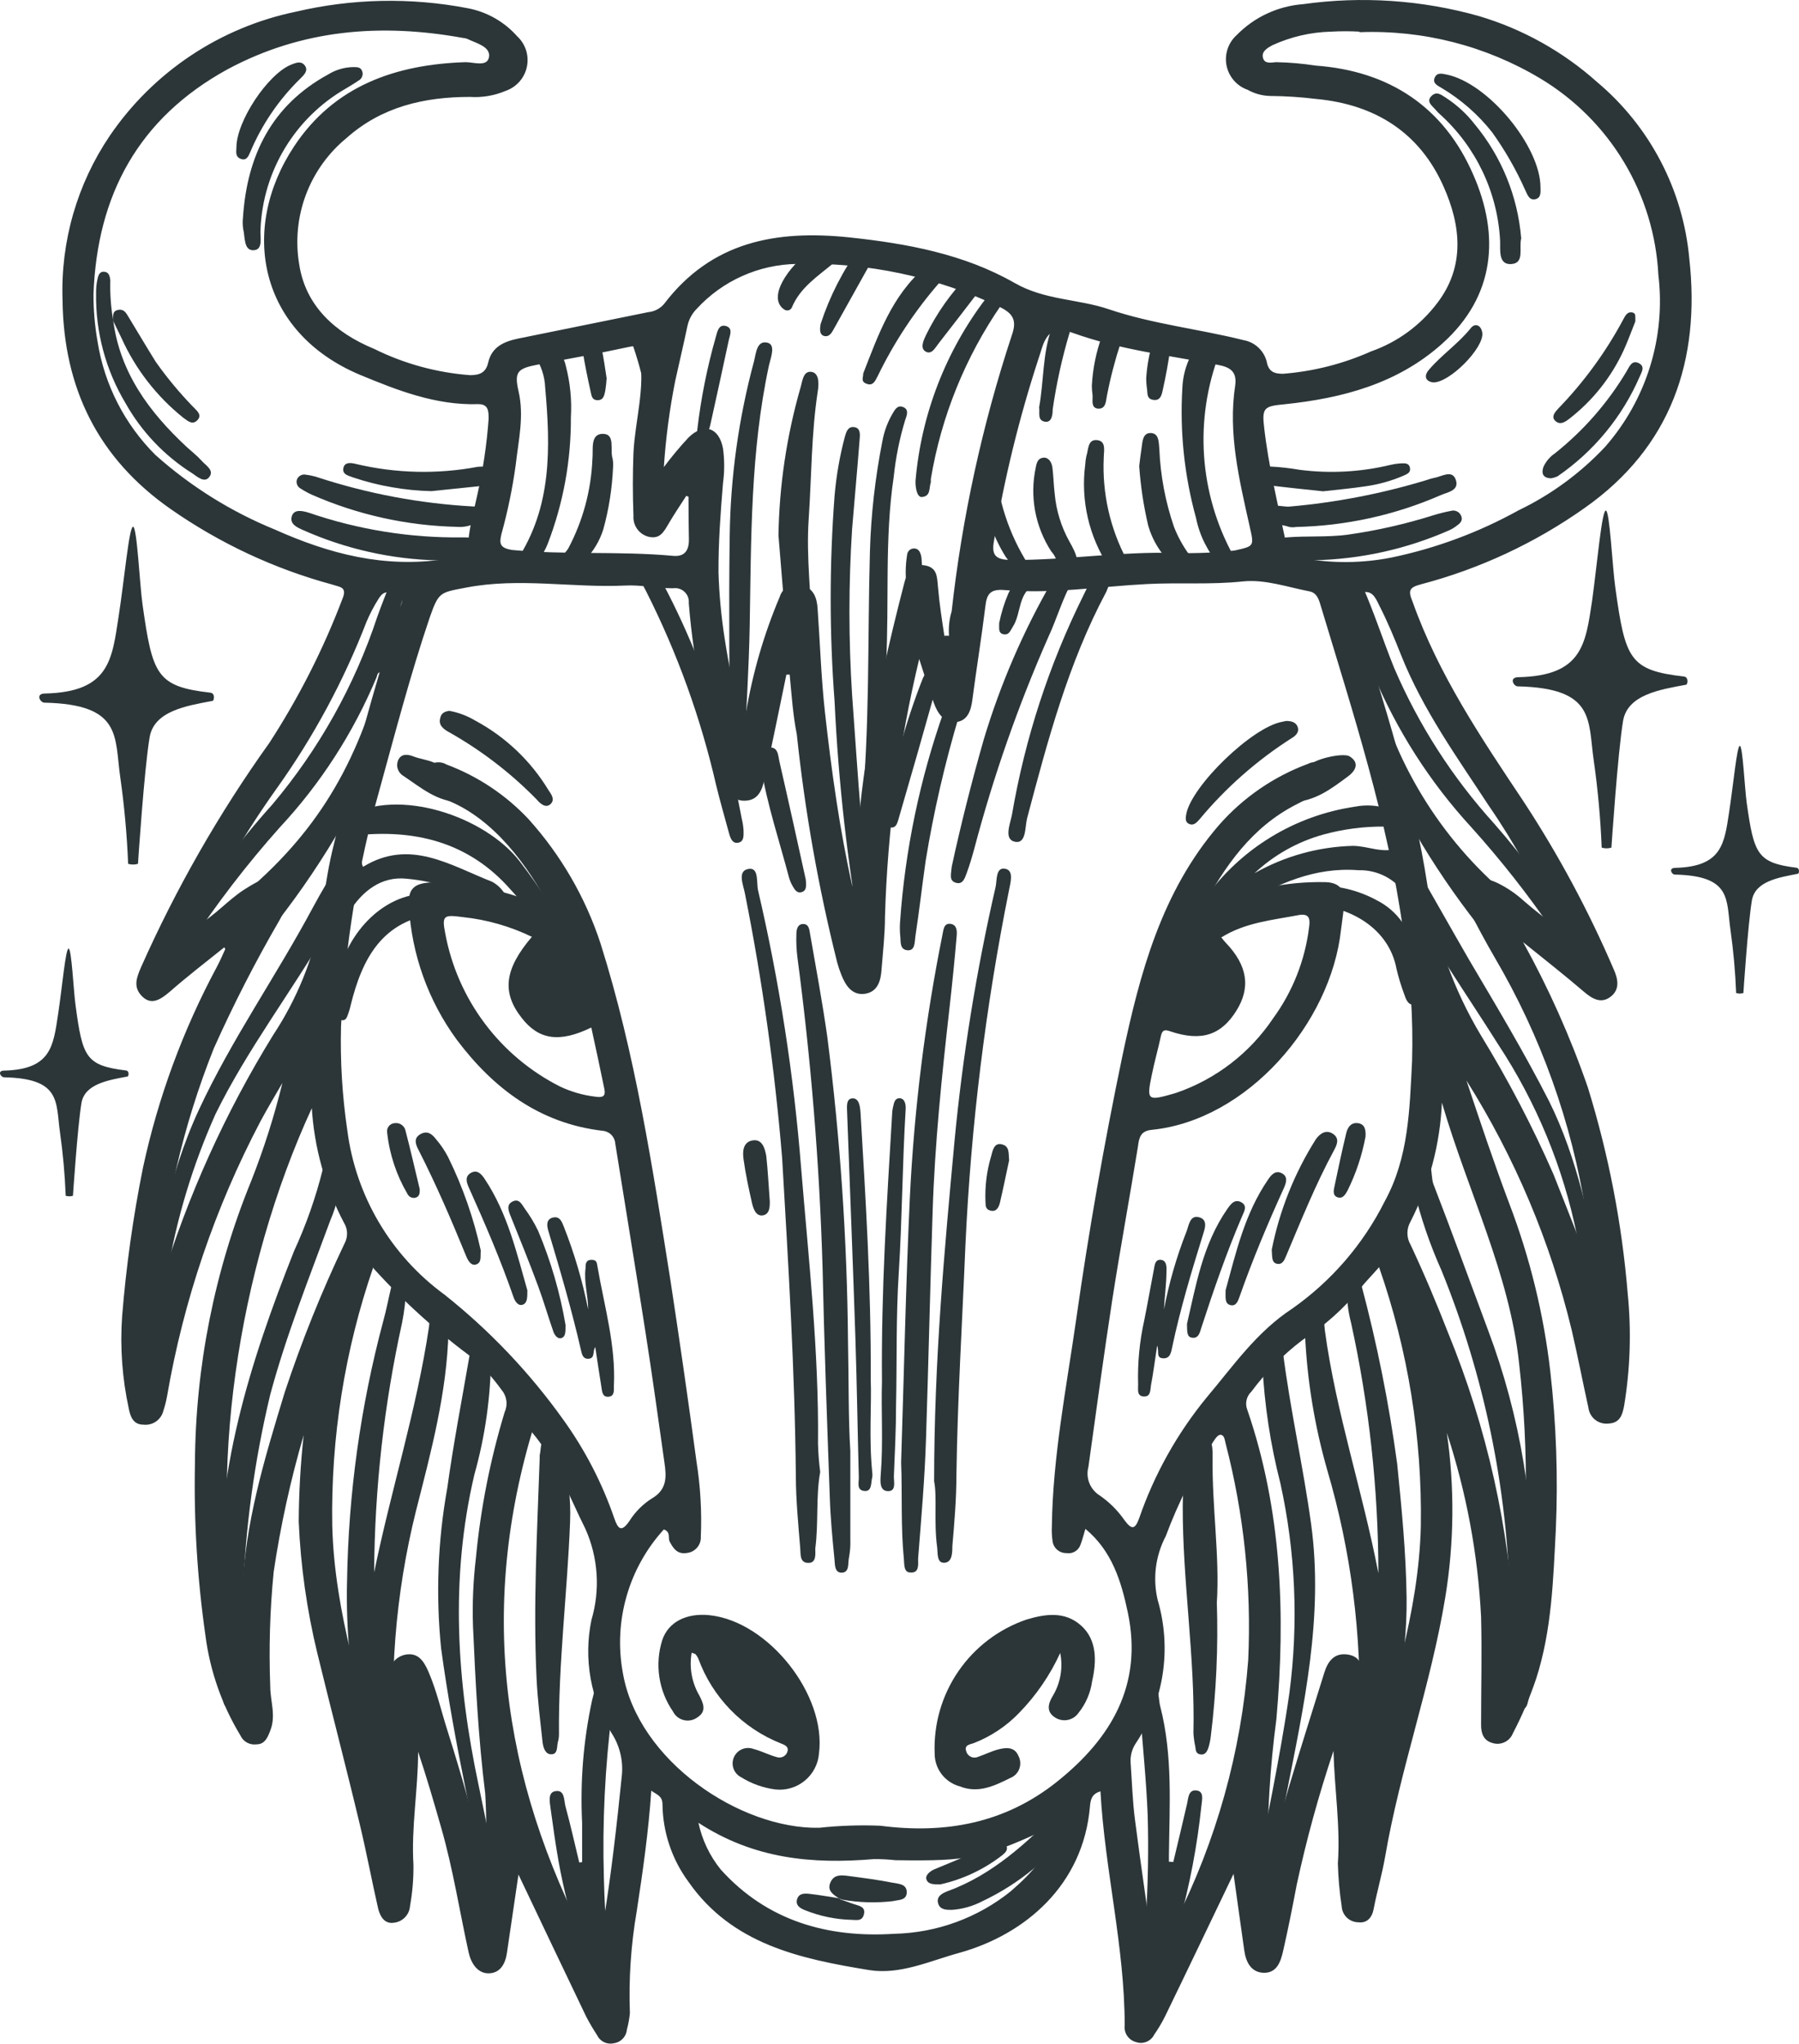 <svg width="81" height="92" viewBox="0 0 81 92" fill="none" xmlns="http://www.w3.org/2000/svg">
<path d="M68.578 42.414C69.736 44.506 70.712 46.694 71.493 48.954C72.426 51.971 73.028 55.081 73.287 58.228C73.456 59.911 73.403 61.609 73.127 63.278C73.047 63.721 72.924 64.06 72.424 64.085C72.318 64.098 72.21 64.089 72.107 64.06C72.003 64.031 71.907 63.982 71.823 63.916C71.738 63.849 71.668 63.767 71.616 63.673C71.564 63.58 71.53 63.477 71.518 63.37C71.259 62.206 71.037 61.036 70.766 59.879C69.807 55.9 68.206 52.105 66.026 48.64C66.642 50.487 67.259 52.335 67.955 54.182C68.887 56.622 69.508 59.169 69.805 61.763C70.071 64.116 70.154 66.486 70.051 68.851C69.934 71.099 69.872 73.377 69.17 75.557C68.886 76.405 68.536 77.229 68.122 78.021C68.053 78.2 67.919 78.346 67.745 78.429C67.572 78.511 67.373 78.524 67.191 78.464C66.796 78.353 66.685 78.033 66.685 77.651C66.685 76.025 66.728 74.4 66.685 72.78C66.543 69.965 66.024 67.182 65.144 64.504C65.498 66.956 65.475 69.448 65.076 71.893C64.429 75.853 63.042 79.64 62.364 83.594C62.228 84.376 62 85.146 61.852 85.922C61.779 86.34 61.538 86.587 61.156 86.537C60.964 86.535 60.781 86.459 60.642 86.327C60.504 86.194 60.421 86.014 60.41 85.823C60.312 85.183 60.255 84.537 60.237 83.889C60.355 82.202 60.083 80.521 60.04 78.821C59.379 80.793 58.827 82.799 58.388 84.832C58.197 85.835 58 86.833 57.772 87.831C57.667 88.293 57.5 88.816 56.915 88.81C56.329 88.804 56.095 88.329 56.021 87.787C55.861 86.636 55.694 85.49 55.54 84.357C54.523 86.476 53.5 88.625 52.458 90.768C52.314 91.057 52.149 91.335 51.965 91.599C51.892 91.746 51.767 91.86 51.614 91.92C51.462 91.981 51.292 91.983 51.139 91.926C50.981 91.883 50.843 91.784 50.752 91.649C50.66 91.513 50.62 91.349 50.639 91.187C50.639 87.64 49.746 84.197 49.548 80.644C49.16 80.749 49.098 81.02 49.074 81.334C48.772 84.856 46.164 87.085 43.199 87.911C41.867 88.274 40.53 88.915 39.124 88.687C36.042 88.182 32.96 87.535 30.994 84.708C30.251 83.698 29.844 82.482 29.828 81.229C29.828 80.853 29.588 80.798 29.323 80.613C29.2 82.461 28.941 84.253 28.67 86.032C28.407 87.551 28.304 89.093 28.361 90.633C28.337 90.88 28.291 91.125 28.226 91.365C28.213 91.519 28.148 91.664 28.042 91.776C27.935 91.888 27.793 91.961 27.64 91.981C27.493 92.017 27.338 92.001 27.201 91.936C27.064 91.871 26.953 91.761 26.888 91.624C26.71 91.353 26.545 91.074 26.395 90.787C25.372 88.656 24.361 86.525 23.344 84.388C23.171 85.546 22.998 86.728 22.826 87.904C22.758 88.397 22.53 88.822 22.012 88.834C21.494 88.847 21.204 88.366 21.1 87.892C20.693 86.045 20.397 84.13 19.867 82.288C19.54 81.143 19.207 79.997 18.825 78.858C18.825 80.564 18.511 82.257 18.616 83.957C18.622 84.576 18.571 85.195 18.461 85.805C18.448 85.994 18.369 86.173 18.237 86.311C18.105 86.448 17.929 86.535 17.74 86.556C17.321 86.624 17.124 86.291 17.031 85.94C16.748 84.708 16.507 83.409 16.205 82.153C15.589 79.566 14.911 76.986 14.282 74.4C13.814 72.467 13.536 70.493 13.45 68.506C13.457 67.204 13.531 65.903 13.672 64.608C13.082 66.628 12.63 68.685 12.322 70.766C12.153 72.479 12.102 74.201 12.168 75.921C12.168 76.58 12.439 77.232 12.168 77.91C12.044 78.242 11.909 78.526 11.551 78.526C11.403 78.547 11.252 78.519 11.12 78.447C10.989 78.375 10.885 78.262 10.824 78.125C9.994 76.756 9.458 75.229 9.252 73.642C8.884 71.079 8.725 68.49 8.777 65.901C8.798 61.538 9.656 57.219 11.305 53.179C11.875 51.736 12.346 50.257 12.716 48.751C12.383 49.324 12.044 49.89 11.73 50.475C9.685 54.359 8.264 58.54 7.52 62.865C7.479 63.087 7.424 63.305 7.353 63.518C7.304 63.714 7.184 63.884 7.017 63.998C6.85 64.111 6.647 64.16 6.447 64.134C6.003 64.134 5.868 63.771 5.8 63.42C5.503 62.055 5.401 60.656 5.498 59.263C5.679 57.009 5.994 54.767 6.441 52.55C7.12 49.408 8.237 46.375 9.757 43.541C9.899 43.276 10.016 43.005 10.139 42.734C10.139 42.734 10.139 42.691 10.096 42.648C9.264 43.313 8.42 43.966 7.631 44.656C7.23 44.995 6.817 45.272 6.398 44.853C5.979 44.434 6.151 44.009 6.348 43.547C7.927 39.995 9.862 36.611 12.124 33.448C13.455 31.4 14.563 29.216 15.428 26.933C15.638 26.415 15.287 26.428 14.966 26.317C12.361 25.613 9.898 24.462 7.686 22.918C4.419 20.639 2.859 17.474 2.816 13.502C2.726 10.876 3.47 8.289 4.943 6.112C6.905 3.233 9.912 1.23 13.326 0.526C15.857 -0.068 18.485 -0.122 21.038 0.366C21.906 0.525 22.696 0.97 23.282 1.629C23.469 1.801 23.607 2.018 23.685 2.26C23.762 2.501 23.775 2.759 23.723 3.007C23.671 3.255 23.555 3.486 23.387 3.676C23.219 3.866 23.004 4.009 22.764 4.092C22.257 4.307 21.705 4.4 21.155 4.363C19.115 4.363 17.192 4.8 15.607 6.21C14.779 6.888 14.146 7.773 13.771 8.774C13.396 9.776 13.294 10.859 13.474 11.913C13.764 13.791 15.114 14.992 16.846 15.706C18.195 16.374 19.66 16.775 21.161 16.889C21.599 16.889 21.877 16.778 21.981 16.322C22.142 15.602 22.715 15.368 23.35 15.238L29.2 14.05C29.473 14.023 29.725 13.89 29.902 13.68C32.035 10.878 34.939 10.342 38.243 10.687C40.85 10.964 43.403 11.439 45.671 12.732C47.039 13.52 48.537 13.452 49.918 13.92C51.909 14.592 53.974 14.807 55.99 15.312C56.238 15.356 56.467 15.47 56.652 15.64C56.837 15.81 56.968 16.03 57.032 16.273C57.112 16.729 57.365 16.827 57.766 16.827C59.132 16.72 60.471 16.381 61.723 15.823C62.91 15.408 63.948 14.652 64.707 13.649C65.983 11.987 65.773 10.139 64.996 8.397C63.917 5.964 61.914 4.702 59.263 4.455C58.57 4.37 57.872 4.325 57.174 4.32C56.823 4.309 56.481 4.214 56.175 4.043C55.935 3.959 55.722 3.814 55.556 3.623C55.389 3.431 55.275 3.2 55.225 2.952C55.176 2.703 55.192 2.446 55.272 2.205C55.352 1.964 55.493 1.749 55.682 1.579C56.474 0.769 57.535 0.275 58.666 0.188C61.315 -0.184 64.012 -0.002 66.587 0.723C68.555 1.307 70.37 2.319 71.9 3.686C74.284 5.686 75.779 8.545 76.061 11.642C76.567 16.193 75.26 20.122 71.339 22.874C69.118 24.444 66.634 25.603 64.004 26.298C63.449 26.44 63.387 26.575 63.603 27.093C64.768 30.369 66.685 33.214 68.596 36.077C70.169 38.475 71.528 41.005 72.659 43.64C72.856 44.083 72.942 44.545 72.517 44.871C72.091 45.198 71.697 44.97 71.321 44.65C70.439 43.892 69.539 43.19 68.578 42.414ZM35.555 30.369H35.407C35.081 31.945 34.76 33.528 34.415 35.104C34.31 35.579 34.131 36.041 33.521 36.047C32.911 36.053 32.818 35.572 32.683 35.154C31.79 32.566 31.229 29.876 31.012 27.148C31.021 27.055 31.008 26.961 30.975 26.873C30.941 26.786 30.889 26.707 30.82 26.643C30.752 26.578 30.67 26.531 30.58 26.503C30.491 26.475 30.396 26.469 30.303 26.483C29.582 26.483 28.848 26.323 28.146 26.36C25.766 26.471 23.381 25.99 20.989 26.452C19.805 26.68 19.756 26.637 19.343 27.813C18.48 30.363 17.802 32.961 17.087 35.554C16.111 39.027 15.53 42.599 15.355 46.202C15.314 47.769 15.409 49.337 15.638 50.888C15.827 52.351 16.311 53.761 17.063 55.032C17.814 56.302 18.816 57.407 20.009 58.278C22.052 59.9 23.857 61.801 25.372 63.925C26.346 65.282 27.116 66.773 27.659 68.352C27.825 68.833 27.979 69.005 28.349 68.457C28.604 68.055 28.945 67.714 29.348 67.459C30.05 67.053 30.007 66.462 29.915 65.834C29.637 63.869 29.366 61.905 29.058 59.94C28.62 57.12 28.152 54.299 27.702 51.479C27.692 51.331 27.629 51.192 27.525 51.087C27.421 50.982 27.282 50.918 27.135 50.906C24.293 50.574 22.203 48.991 20.551 46.786C19.281 45.043 18.539 42.972 18.412 40.819C18.351 40.013 18.64 39.754 19.448 39.723C20.242 39.729 21.035 39.809 21.815 39.963C22.841 40.179 23.841 40.503 24.798 40.93C23.744 38.898 22.209 36.884 20.218 36.059C19.942 35.946 19.679 35.801 19.435 35.628C19.127 35.394 18.862 35.092 19.115 34.673C19.211 34.508 19.369 34.389 19.554 34.34C19.739 34.292 19.936 34.318 20.101 34.415C21.508 34.94 22.773 35.783 23.8 36.878C25.255 38.495 26.358 40.397 27.036 42.463C28.608 47.439 29.385 52.581 30.198 57.711C30.609 60.408 30.998 63.112 31.363 65.821C31.538 66.929 31.602 68.051 31.555 69.171C31.565 69.35 31.508 69.526 31.393 69.663C31.278 69.8 31.116 69.889 30.938 69.91C30.513 69.984 30.322 69.732 30.143 69.381C30.075 69.215 30.204 68.968 29.89 68.851C29.107 69.71 28.532 70.739 28.212 71.856C27.891 72.973 27.832 74.149 28.041 75.293C28.713 79.277 33.336 82.35 36.881 82.282C37.796 82.184 38.717 82.153 39.636 82.19C42.583 82.572 45.258 82.073 47.594 80.207C50.029 78.261 51.465 75.853 50.781 72.595C50.485 71.191 50.072 69.824 48.87 68.826C48.784 69.104 48.735 69.319 48.654 69.528C48.612 69.66 48.523 69.773 48.404 69.844C48.285 69.915 48.144 69.941 48.007 69.916C47.856 69.918 47.709 69.863 47.596 69.763C47.482 69.663 47.409 69.525 47.391 69.375C47.359 69.152 47.348 68.928 47.36 68.703C47.403 65.563 48.013 62.484 48.457 59.386C49.02 55.428 49.711 51.489 50.529 47.569C51.318 43.831 52.291 40.148 54.88 37.149C55.968 35.907 57.35 34.956 58.9 34.384C58.984 34.34 59.077 34.314 59.172 34.308C59.267 34.303 59.362 34.318 59.451 34.352C59.54 34.387 59.62 34.44 59.687 34.508C59.753 34.576 59.804 34.658 59.837 34.747C59.907 34.911 59.91 35.097 59.844 35.263C59.778 35.429 59.649 35.562 59.485 35.634C59.115 35.843 58.733 36.022 58.357 36.219C56.366 37.241 55.158 38.959 54.079 40.973C54.357 40.856 54.517 40.801 54.696 40.727C56.244 40.029 57.928 39.682 59.627 39.711C60.243 39.711 60.564 40 60.527 40.622C60.496 41.047 60.428 41.46 60.379 41.854C59.923 46.06 56.163 50.432 51.854 50.863C51.355 50.913 51.287 51.208 51.237 51.608C50.867 53.893 50.448 56.159 50.091 58.444C49.703 60.969 49.357 63.506 49.006 66.037C48.941 66.278 48.956 66.533 49.048 66.765C49.14 66.997 49.305 67.193 49.517 67.324C49.951 67.624 50.327 68 50.627 68.432C50.954 68.876 51.102 68.857 51.287 68.359C51.97 66.376 53.001 64.53 54.332 62.908C55.528 61.492 56.57 59.965 58.191 58.906C59.953 57.665 61.38 56.009 62.346 54.084C63.431 52.107 63.468 49.927 63.578 47.772C63.636 45.805 63.502 43.838 63.178 41.897C62.487 36.897 60.928 32.118 59.479 27.314C59.393 27.025 59.313 26.699 58.974 26.625C57.975 26.434 56.964 26.07 55.959 26.175C54.511 26.329 53.068 26.218 51.644 26.292C49.505 26.403 47.379 26.748 45.227 26.563C44.574 26.508 44.426 26.748 44.364 27.314C44.191 28.718 43.963 30.116 43.779 31.514C43.717 32.001 43.557 32.456 43.039 32.506C42.521 32.555 42.213 32.118 42.046 31.644C41.824 31.028 41.621 30.412 41.387 29.667C40.476 33.471 39.96 37.359 39.846 41.269C39.846 42.057 39.753 42.858 39.691 43.646C39.661 44.114 39.537 44.643 38.958 44.736C38.379 44.828 38.077 44.379 37.885 43.892C37.81 43.708 37.746 43.518 37.694 43.326C36.848 39.95 36.241 36.52 35.876 33.06C35.703 32.198 35.642 31.28 35.555 30.369ZM61.211 1.425C60.788 1.401 60.364 1.401 59.941 1.425C59.021 1.446 58.114 1.656 57.279 2.041C57.069 2.158 56.791 2.312 56.865 2.602C56.939 2.891 57.235 2.817 57.445 2.799C58.044 2.81 58.641 2.861 59.233 2.953C62.568 3.193 65.021 4.831 66.34 7.879C67.53 10.595 67.326 13.329 64.941 15.466C62.931 17.27 60.447 17.929 57.827 18.2C56.915 18.287 56.81 18.354 56.921 19.266C57.118 20.996 57.537 22.683 57.889 24.383C57.91 24.577 57.997 24.757 58.137 24.893C58.276 25.029 58.459 25.112 58.653 25.128C59.979 25.37 61.338 25.36 62.66 25.097C64.661 24.68 66.587 23.964 68.374 22.973C69.838 22.269 71.159 21.3 72.27 20.116C73.191 19.066 73.881 17.834 74.294 16.5C74.707 15.166 74.835 13.761 74.668 12.375C74.576 10.58 74.044 8.836 73.118 7.295C72.193 5.754 70.902 4.464 69.361 3.538C66.905 2.065 64.073 1.34 61.211 1.45V1.425ZM4.209 13.225C4.206 13.949 4.268 14.672 4.394 15.386C4.701 17.319 5.614 19.104 7.002 20.485C8.586 21.898 10.399 23.032 12.365 23.835C14.831 24.937 17.296 25.584 20.046 25.171C20.317 25.17 20.578 25.066 20.775 24.879C20.972 24.693 21.09 24.438 21.106 24.168C21.186 23.552 21.346 22.936 21.482 22.32C21.743 21.181 21.916 20.024 22 18.859C22 18.52 22 18.182 21.519 18.194C19.62 18.25 17.907 17.578 16.199 16.87C11.656 14.955 10.768 10.33 13.24 6.592C15.04 3.87 17.802 2.897 20.97 2.799C21.334 2.799 21.944 3.027 22.018 2.565C22.092 2.103 21.457 1.949 21.069 1.764C21.001 1.733 20.928 1.714 20.853 1.709C17.155 1.038 13.604 1.321 10.257 3.113C6.231 5.317 4.37 8.784 4.209 13.249V13.225ZM42.527 28.62H42.73C42.701 28.248 42.741 27.875 42.848 27.518C43.318 23.29 44.227 19.123 45.56 15.084C45.794 14.419 45.615 14.111 45.005 13.816C42.16 12.461 39.033 11.798 35.882 11.882C35.032 11.894 34.193 12.079 33.417 12.427C32.641 12.774 31.945 13.276 31.37 13.902C31.157 14.117 31.012 14.388 30.95 14.684C30.778 15.509 30.581 16.328 30.402 17.147C30.147 18.428 29.976 19.724 29.89 21.027C30.236 20.564 30.606 20.12 31 19.697C31.69 19.019 32.374 19.235 32.553 20.189C32.624 20.706 32.624 21.23 32.553 21.747C32.442 23.084 32.344 24.426 32.35 25.769C32.381 26.763 32.474 27.754 32.627 28.737C32.826 30.047 33.102 31.345 33.453 32.623C33.527 32.321 33.558 32.235 33.577 32.148C33.877 30.331 34.392 28.555 35.111 26.859C35.17 26.665 35.302 26.502 35.48 26.404C35.657 26.306 35.865 26.282 36.061 26.335C36.622 26.458 36.782 26.896 36.813 27.401C36.924 28.965 36.973 30.529 37.146 32.087C37.441 34.723 37.805 37.352 38.379 39.908C38.576 38.06 38.693 36.145 38.995 34.255C39.426 31.551 40.031 28.885 40.715 26.249C40.832 25.793 41.023 25.362 41.615 25.448C42.207 25.535 42.188 25.972 42.231 26.403C42.299 27.21 42.416 27.936 42.527 28.669V28.62ZM57.075 83.883C57.389 82.744 57.691 81.611 58.018 80.496C58.536 78.76 59.091 77.029 59.627 75.299C59.794 74.769 60.089 74.387 60.7 74.486C61.31 74.584 61.359 75.102 61.402 75.564C61.416 75.769 61.416 75.974 61.402 76.179C61.359 77.503 61.68 78.809 61.575 80.133C62.598 76.358 63.88 72.626 63.973 68.697C64.034 64.734 63.397 60.79 62.093 57.046C61.742 57.446 61.476 57.711 61.248 58.001C60.509 58.907 59.631 59.69 58.647 60.322C57.772 60.985 56.996 61.769 56.342 62.65C56.234 62.751 56.16 62.882 56.127 63.025C56.094 63.169 56.104 63.319 56.157 63.457C57.716 67.989 57.883 72.694 57.47 77.386C57.181 79.556 57.05 81.744 57.075 83.933V83.883ZM16.809 57.04C15.519 60.782 14.894 64.721 14.96 68.679C15.059 72.608 16.316 76.346 17.346 80.114C17.265 78.581 17.605 77.079 17.531 75.551C17.508 75.433 17.51 75.312 17.535 75.194C17.559 75.077 17.607 74.965 17.675 74.866C17.744 74.767 17.831 74.683 17.932 74.617C18.033 74.552 18.146 74.507 18.264 74.486C18.831 74.387 19.084 74.781 19.294 75.262C19.67 76.136 19.873 77.06 20.163 77.959C20.779 79.911 21.346 81.888 21.846 84.013C21.911 82.919 21.911 81.823 21.846 80.73C21.537 78.267 21.408 75.73 21.297 73.223C21.262 72.195 21.305 71.166 21.427 70.144C21.637 67.916 22.071 65.715 22.721 63.574C22.796 63.409 22.823 63.227 22.798 63.048C22.772 62.869 22.697 62.701 22.579 62.564C22.228 62.078 21.832 61.627 21.396 61.215C19.728 60.002 18.191 58.619 16.809 57.089V57.04ZM52.994 24.894C53.861 24.917 54.728 24.88 55.589 24.783C56.483 24.58 56.471 24.605 56.261 23.675C55.799 21.6 55.287 19.518 55.614 17.357C55.7 16.741 55.404 16.531 54.844 16.427C52.649 16.002 50.424 15.749 48.303 14.986C47.489 14.69 47.132 14.937 46.892 15.731C46.848 15.873 46.805 16.014 46.756 16.156C45.885 18.823 45.217 21.553 44.759 24.322C44.635 24.974 44.796 25.202 45.523 25.208C47.989 25.227 50.436 24.814 52.994 24.894ZM23.954 64.473C21.451 72.916 22.758 80.786 26.925 88.329C27.005 87.714 27.067 87.159 27.159 86.599C27.523 84.364 27.776 82.122 28.004 79.874C28.057 79.225 27.894 78.575 27.541 78.027C26.593 76.508 26.266 74.681 26.629 72.928C27.031 71.572 26.935 70.118 26.358 68.826C25.631 67.385 25.094 65.834 23.954 64.479V64.473ZM52.008 88.409C52.335 87.726 52.624 87.141 52.896 86.562C54.765 82.876 55.888 78.858 56.2 74.738C56.352 71.452 56.01 68.162 55.183 64.978C55.146 64.83 55.133 64.639 54.992 64.596C54.85 64.553 54.726 64.756 54.634 64.891C53.765 66.229 53.045 67.658 52.489 69.153C52.024 70.036 51.895 71.058 52.125 72.029C52.442 73.109 52.519 74.245 52.35 75.358C52.18 76.471 51.769 77.533 51.145 78.47C50.975 78.72 50.891 79.018 50.904 79.32C50.966 80.188 50.991 81.063 51.102 81.919C51.379 84.056 51.694 86.186 52.008 88.416V88.409ZM7.1 58.148C7.187 57.92 7.23 57.828 7.261 57.736C8.454 53.827 10.145 50.087 12.291 46.608C13.367 44.983 14.107 43.159 14.467 41.244C14.602 40.265 14.732 39.273 14.96 38.307C15.835 34.655 16.809 31.028 17.962 27.45C18.036 27.234 18.283 26.951 17.845 26.766C17.407 26.582 17.229 26.643 17.025 26.988C16.827 27.305 16.654 27.636 16.507 27.98C15.484 30.632 14.132 33.146 12.482 35.462C11.069 37.44 9.831 39.537 8.783 41.731C9.683 41.232 10.269 40.499 11.04 40.019C11.551 39.705 12.124 39.304 12.679 39.779C13.234 40.253 12.87 40.893 12.593 41.41C11.503 43.284 10.514 45.215 9.628 47.193C8.231 50.694 7.379 54.389 7.1 58.148V58.148ZM71.894 57.871C71.734 56.767 71.57 55.664 71.401 54.564C70.765 50.523 69.375 46.638 67.302 43.11C66.901 42.42 66.525 41.718 66.161 41.01C66.035 40.835 65.971 40.623 65.98 40.407C65.989 40.192 66.07 39.985 66.211 39.822C66.581 39.428 67.031 39.563 67.444 39.76C67.87 39.971 68.264 40.24 68.615 40.561C69.071 40.961 69.558 41.324 70.033 41.706C69.214 39.799 68.208 37.977 67.031 36.268C65.6 34.082 64.066 31.958 63.085 29.494C62.783 28.731 62.469 27.973 62.093 27.241C61.926 26.902 61.766 26.489 61.199 26.717C60.632 26.945 60.989 27.333 61.076 27.628C62.309 31.68 63.64 35.702 64.275 39.889C64.629 42.274 65.45 44.565 66.692 46.633C67.915 48.629 69 50.708 69.94 52.852C70.594 54.509 71.266 56.165 71.863 57.865L71.894 57.871ZM31.031 22.382L30.901 22.32C30.636 22.733 30.359 23.139 30.118 23.552C29.878 23.964 29.711 24.272 29.218 24.168C29.008 24.118 28.823 23.996 28.695 23.822C28.567 23.648 28.506 23.434 28.522 23.219C28.485 22.277 28.485 21.323 28.522 20.38C28.596 18.909 29.064 17.468 28.793 15.971C28.725 15.602 28.694 15.534 28.306 15.62C26.95 15.916 25.575 16.156 24.213 16.414C23.313 16.587 23.146 16.729 23.344 17.597C23.609 18.73 23.344 19.82 23.22 20.928C23.075 21.985 22.859 23.03 22.573 24.057C22.481 24.463 22.493 24.672 23.066 24.759C25.477 24.987 27.893 24.802 30.303 25.023C30.821 25.073 31.018 24.783 31.018 24.303C31.006 23.663 31 23.047 31 22.375L31.031 22.382ZM68.226 73.421C68.799 69.435 68.856 65.394 68.399 61.394C67.968 57.329 66.112 53.702 64.922 49.638C64.839 51.502 64.358 53.326 63.511 54.989C63.418 55.148 63.369 55.329 63.369 55.513C63.369 55.697 63.418 55.877 63.511 56.036C64.127 57.348 64.682 58.672 65.206 60.014C66.954 64.28 67.965 68.811 68.196 73.414L68.226 73.421ZM14.066 49.829C10.645 57.218 9.35 66.523 10.787 73.451C10.756 72.835 10.892 72.306 10.91 71.764C11.002 68.617 11.915 65.649 12.821 62.675C13.579 60.383 14.481 58.141 15.521 55.962C15.595 55.821 15.631 55.662 15.626 55.502C15.621 55.343 15.574 55.187 15.49 55.051C14.637 53.432 14.141 51.649 14.035 49.822L14.066 49.829ZM31.444 82.042C31.608 82.82 31.954 83.548 32.455 84.166C34.55 86.488 37.281 87.246 40.265 87.055C42.177 87.012 44.022 86.339 45.511 85.139C46.429 84.339 47.267 83.495 47.489 82.171C44.296 83.668 43.717 83.791 40.32 83.742C39.999 83.707 39.676 83.691 39.352 83.692C36.585 83.926 33.946 83.698 31.413 82.036L31.444 82.042ZM55.004 42.217C55.061 42.295 55.123 42.369 55.189 42.439C56.175 43.467 56.323 44.465 55.657 45.518C54.992 46.571 54.122 46.916 52.674 46.423C52.421 46.331 52.322 46.386 52.267 46.651C52.144 47.23 51.977 47.803 51.86 48.388C51.62 49.539 51.663 49.57 52.828 49.237L52.97 49.194C54.747 48.581 56.275 47.405 57.322 45.844C58.205 44.634 58.763 43.218 58.943 41.731C58.986 41.417 58.986 41.115 58.505 41.189C57.291 41.423 56.07 41.521 54.973 42.211L55.004 42.217ZM23.972 42.186C22.991 41.706 21.933 41.402 20.847 41.287C19.99 41.176 19.885 41.195 20.046 42.014C20.317 43.483 20.925 44.87 21.821 46.066C22.717 47.263 23.877 48.236 25.211 48.911C25.707 49.147 26.238 49.301 26.783 49.367C27.135 49.422 27.283 49.367 27.209 49.01C27.024 48.098 26.82 47.162 26.623 46.257C25.187 46.953 24.256 46.811 23.491 45.826C22.585 44.674 22.709 43.633 23.942 42.18L23.972 42.186Z" fill="#2C3639"/>
<path d="M47.736 74.413C47.279 75.411 46.653 76.324 45.887 77.11C45.316 77.703 44.625 78.165 43.859 78.465C43.68 78.533 43.409 78.545 43.501 78.828C43.515 78.884 43.541 78.936 43.577 78.981C43.613 79.025 43.659 79.061 43.711 79.086C43.763 79.111 43.82 79.124 43.877 79.124C43.935 79.124 43.992 79.111 44.044 79.087C44.346 78.982 44.66 78.828 44.95 78.754C45.239 78.68 45.671 78.606 45.85 79.037C45.899 79.126 45.928 79.224 45.936 79.325C45.944 79.426 45.931 79.527 45.896 79.622C45.862 79.717 45.807 79.804 45.737 79.876C45.666 79.948 45.58 80.005 45.486 80.041C44.771 80.398 44.044 80.749 43.211 80.417C42.887 80.329 42.6 80.136 42.396 79.869C42.192 79.602 42.082 79.275 42.083 78.939C42.031 77.624 42.404 76.327 43.148 75.241C43.892 74.155 44.967 73.337 46.213 72.91C47.095 72.645 47.958 72.534 48.679 73.181C49.4 73.828 49.376 74.795 49.172 75.688C49.1 76.211 48.887 76.704 48.556 77.116C48.439 77.282 48.261 77.395 48.062 77.43C47.862 77.466 47.657 77.422 47.489 77.307C47.101 77.055 47.2 76.691 47.379 76.383C47.744 75.796 47.872 75.091 47.736 74.413V74.413Z" fill="#2C3639"/>
<path d="M31.142 74.399C31.026 75.062 31.148 75.745 31.487 76.327C31.666 76.678 31.832 77.035 31.401 77.312C31.313 77.376 31.213 77.421 31.107 77.442C31 77.463 30.891 77.46 30.785 77.435C30.68 77.409 30.582 77.36 30.497 77.292C30.413 77.224 30.345 77.138 30.297 77.041C29.979 76.579 29.77 76.05 29.687 75.495C29.604 74.941 29.648 74.374 29.816 73.839C30.094 73.001 30.926 72.607 31.943 72.712C34.6 72.989 37.22 76.308 36.874 78.944C36.855 79.18 36.788 79.409 36.678 79.618C36.568 79.827 36.417 80.013 36.234 80.163C36.052 80.313 35.841 80.426 35.614 80.493C35.388 80.561 35.15 80.583 34.914 80.557C34.367 80.488 33.841 80.301 33.373 80.009C33.213 79.93 33.09 79.792 33.028 79.625C32.967 79.457 32.972 79.272 33.044 79.108C33.115 78.945 33.246 78.814 33.411 78.745C33.576 78.675 33.761 78.672 33.928 78.734C34.285 78.827 34.618 79.005 34.982 79.104C35.03 79.119 35.081 79.124 35.131 79.119C35.181 79.114 35.23 79.099 35.274 79.075C35.319 79.051 35.358 79.018 35.389 78.979C35.42 78.939 35.443 78.894 35.457 78.845C35.518 78.63 35.34 78.556 35.167 78.488C34.31 78.149 33.534 77.633 32.891 76.972C32.248 76.312 31.753 75.523 31.438 74.658C31.406 74.588 31.364 74.524 31.314 74.467C31.265 74.436 31.216 74.436 31.142 74.399Z" fill="#2C3639"/>
<path d="M16.846 70.784C17.604 67.089 18.757 63.48 19.312 59.755C19.361 59.416 19.312 58.825 19.787 58.868C20.261 58.911 20.206 59.527 20.193 59.921C20.125 62.692 19.41 65.346 18.732 68.007C17.789 71.791 17.487 75.706 17.839 79.59C17.956 81.056 17.986 82.528 18.042 83.999C18.042 84.221 18.147 84.572 17.789 84.615C17.432 84.658 17.475 84.32 17.432 84.117C16.581 79.843 15.508 75.587 15.626 71.184C15.687 67.232 16.233 63.303 17.253 59.484C17.401 58.954 17.5 58.412 17.629 57.883C17.678 57.673 17.666 57.359 17.968 57.378C18.27 57.396 18.295 57.735 18.282 57.993C18.266 58.515 18.206 59.034 18.104 59.545C17.29 63.237 16.868 67.004 16.846 70.784V70.784Z" fill="#2C3639"/>
<path d="M62.062 70.822C62.057 67.028 61.644 63.246 60.829 59.54C60.689 59.008 60.629 58.458 60.65 57.908C60.65 57.699 60.651 57.409 60.971 57.397C61.291 57.385 61.248 57.637 61.291 57.828C61.999 60.478 62.538 63.171 62.907 65.889C63.11 67.903 63.307 69.91 63.332 71.93C63.369 74.8 62.678 77.571 62.259 80.379C62.086 81.588 61.848 82.787 61.544 83.969C61.477 84.216 61.483 84.628 61.144 84.585C60.805 84.542 60.891 84.154 60.897 83.914C60.989 81.746 61.076 79.603 61.199 77.411C61.319 73.612 60.832 69.818 59.757 66.172C59.187 64.18 58.852 62.127 58.758 60.057C58.758 59.608 58.561 58.93 59.159 58.869C59.652 58.819 59.602 59.484 59.652 59.891C60.151 63.586 61.347 67.108 62.062 70.822Z" fill="#2C3639"/>
<path d="M56.483 39.311C57.835 38.543 59.355 38.12 60.909 38.079C61.593 38.079 62.234 38.437 62.962 38.184C63.264 38.079 63.492 38.584 63.665 38.88C64.509 40.327 65.323 41.786 66.161 43.234C67.394 45.321 68.627 47.378 69.737 49.552C71.062 52.206 71.586 55.094 72.202 57.921C72.307 58.432 72.412 58.949 72.48 59.467C72.511 59.719 72.609 60.082 72.215 60.132C71.82 60.181 71.882 59.818 71.832 59.584C71.549 58.266 71.247 56.954 71.007 55.63C70.385 52.555 69.177 49.628 67.45 47.009C66.056 44.792 64.54 42.655 63.319 40.321C63.09 39.959 62.771 39.663 62.393 39.462C62.014 39.262 61.59 39.163 61.162 39.175C59.196 39.022 57.5 39.791 55.867 40.764C55.407 41.009 54.909 41.174 54.394 41.251C53.974 41.331 53.894 41.128 54.048 40.783C54.101 40.669 54.167 40.561 54.245 40.462C55.035 39.348 56.044 38.405 57.209 37.692C58.375 36.978 59.674 36.509 61.026 36.312C61.496 36.221 61.981 36.249 62.438 36.392C62.684 36.484 62.913 36.608 62.863 36.922C62.814 37.236 62.549 37.211 62.333 37.211C61.407 37.203 60.483 37.323 59.59 37.568C58.428 37.889 57.362 38.487 56.483 39.311V39.311Z" fill="#2C3639"/>
<path d="M15.447 37.086C14.564 38.624 13.573 40.098 12.482 41.496C12.311 41.742 12.125 41.979 11.927 42.204C11.736 42.395 11.551 42.82 11.23 42.586C10.91 42.352 11.268 42.05 11.397 41.804C11.594 41.434 11.822 41.083 12.118 40.572C11.678 40.712 11.262 40.92 10.885 41.188C10.669 41.299 10.423 41.502 10.232 41.188C10.041 40.874 10.312 40.788 10.485 40.646C13.986 37.838 15.946 34.796 17.173 30.269C16.994 30.238 16.988 30.399 16.957 30.485C15.915 32.984 14.435 35.278 12.587 37.259C11.107 38.919 9.752 40.685 8.53 42.542C8.302 42.887 8.031 43.608 7.637 43.349C7.242 43.091 7.741 42.512 7.951 42.118C9.182 40.006 10.628 38.027 12.266 36.212C14.364 33.722 15.967 30.854 16.988 27.763C17.179 27.227 17.395 26.691 17.604 26.162C17.685 25.977 17.814 25.774 18.048 25.835C18.282 25.897 18.338 26.168 18.282 26.39C18.079 27.16 17.857 27.929 17.635 28.693C17.561 28.958 17.463 29.173 17.715 29.438C17.968 29.703 17.851 30.146 17.789 30.516C17.428 32.277 16.85 33.988 16.07 35.608C15.903 35.972 15.749 36.335 15.589 36.705L15.447 37.086Z" fill="#2C3639"/>
<path d="M61.809 30.295C62.685 34.222 64.832 37.752 67.918 40.339C68.116 40.495 68.322 40.641 68.535 40.776C68.683 40.887 68.793 41.028 68.695 41.219C68.596 41.41 68.362 41.416 68.183 41.312C67.733 41.053 67.302 40.77 66.685 40.388C67.031 40.961 67.302 41.349 67.505 41.761C67.641 42.02 68.035 42.377 67.672 42.592C67.308 42.808 67.104 42.365 66.932 42.131C65.876 40.83 64.91 39.46 64.041 38.029C62.676 35.727 61.687 33.222 61.113 30.609C61.032 30.171 60.878 29.734 61.285 29.377C61.476 29.192 61.285 28.958 61.236 28.761C61.032 28.041 60.823 27.32 60.62 26.6C60.558 26.353 60.515 26.052 60.817 25.953C61.119 25.855 61.242 26.15 61.341 26.372C61.883 27.604 62.272 28.835 62.771 30.067C63.875 32.641 65.4 35.013 67.283 37.087C68.654 38.646 69.872 40.333 70.92 42.124C71.074 42.383 71.216 42.648 71.352 42.913C71.487 43.178 71.518 43.331 71.321 43.461C71.124 43.59 70.945 43.393 70.834 43.239C70.526 42.814 70.218 42.377 69.94 41.94C68.814 40.29 67.578 38.719 66.241 37.235C64.369 35.198 62.869 32.849 61.809 30.295V30.295Z" fill="#2C3639"/>
<path d="M38.773 36.779C39.174 32.776 39.057 28.804 39.168 24.838C39.216 23.167 39.404 21.503 39.729 19.863C39.804 19.443 39.95 19.039 40.16 18.668C40.277 18.477 40.382 18.218 40.66 18.323C40.937 18.428 40.832 18.699 40.758 18.902C40.503 19.737 40.33 20.595 40.24 21.464C39.821 24.272 40.043 27.098 39.895 29.913C39.772 32.277 39.809 34.697 39.279 36.982C38.847 38.885 39.279 40.609 39.433 42.414C39.433 42.765 39.685 43.325 39.266 43.393C38.847 43.461 38.872 42.839 38.81 42.5C38.162 38.891 37.75 35.244 37.577 31.581C37.343 28.497 37.343 25.398 37.577 22.313C37.654 21.417 37.809 20.529 38.04 19.659C38.101 19.45 38.175 19.185 38.465 19.228C38.755 19.271 38.724 19.573 38.705 19.782C38.601 21.125 38.477 22.467 38.366 23.81C38.206 26.299 38.206 28.796 38.366 31.286C38.502 33.109 38.613 34.919 38.773 36.779Z" fill="#2C3639"/>
<path d="M16.347 39.022C18.455 37.728 20.274 38.96 22.154 39.693C22.374 39.811 22.56 39.983 22.697 40.192C22.784 40.284 22.832 40.406 22.832 40.533C22.832 40.66 22.784 40.783 22.697 40.875C22.462 41.115 22.259 40.925 22.043 40.789C20.905 40.101 19.626 39.68 18.301 39.557C17.167 39.44 16.316 40.112 15.718 41.06C15.552 41.325 15.509 41.676 15.034 41.596C14.88 41.559 14.806 41.768 14.732 41.891C13.105 44.675 11.138 47.237 9.708 50.143C8.677 52.444 7.945 54.867 7.532 57.355C7.378 58.112 7.224 58.869 7.051 59.627C7.002 59.861 6.971 60.181 6.62 60.107C6.268 60.033 6.361 59.75 6.404 59.541C7.021 56.283 7.538 53.001 8.962 49.946C10.429 46.793 12.433 43.942 14.073 40.881C14.473 40.136 14.911 39.403 15.361 38.689C15.521 38.437 15.675 38.036 16.082 38.172C16.489 38.307 16.175 38.72 16.347 39.022Z" fill="#2C3639"/>
<path d="M38.286 65.317C38.286 66.856 38.286 68.082 38.286 69.301C38.297 69.576 38.276 69.85 38.225 70.12C38.169 70.367 38.262 70.779 37.91 70.798C37.559 70.816 37.596 70.397 37.571 70.182C37.479 69.264 37.392 68.334 37.362 67.417C37.238 63.956 37.109 60.489 37.035 57.022C36.894 52.358 36.516 47.705 35.901 43.08C35.859 42.735 35.844 42.387 35.858 42.039C35.858 41.854 35.907 41.596 36.166 41.596C36.425 41.596 36.443 41.861 36.474 42.045C36.745 43.591 37.029 45.124 37.251 46.688C37.832 51.244 38.143 55.829 38.182 60.421C38.219 62.139 38.194 63.888 38.286 65.317Z" fill="#2C3639"/>
<path d="M40.573 65.833C40.702 61.842 40.783 57.827 40.968 53.867C41.163 49.906 41.654 45.964 42.435 42.075C42.478 41.871 42.49 41.557 42.786 41.588C43.082 41.619 43.094 41.908 43.076 42.118C42.983 43.214 42.872 44.304 42.749 45.394C42.404 48.442 42.089 51.49 41.991 54.557C41.88 57.95 41.806 61.331 41.695 64.73C41.639 66.547 41.479 68.364 41.337 70.174C41.337 70.408 41.405 70.827 40.986 70.79C40.678 70.79 40.721 70.396 40.696 70.174C40.554 68.733 40.629 67.28 40.573 65.833Z" fill="#2C3639"/>
<path d="M36.93 66.264C36.727 67.372 36.862 68.549 36.708 69.712C36.708 69.953 36.77 70.371 36.381 70.359C35.993 70.347 36.055 69.946 36.03 69.694C35.944 68.629 35.839 67.557 35.833 66.486C35.79 61.694 35.494 56.916 35.216 52.137C34.885 48.136 34.325 44.158 33.54 40.221C33.466 39.833 33.188 39.217 33.688 39.119C34.187 39.02 34.051 39.734 34.131 40.079C35.092 44.2 35.741 48.387 36.073 52.605C36.412 56.731 36.874 60.845 36.831 64.995C36.842 65.419 36.875 65.843 36.93 66.264V66.264Z" fill="#2C3639"/>
<path d="M42.059 66.683C42.059 61.245 42.521 56.307 42.977 51.368C43.343 47.52 43.961 43.7 44.826 39.932C44.894 39.63 44.826 39.039 45.246 39.107C45.665 39.175 45.498 39.723 45.431 40.074C44.374 45.331 43.719 50.661 43.47 56.017C43.328 59.478 43.113 62.939 43.063 66.4C43.063 67.471 42.971 68.543 42.879 69.614C42.879 69.885 42.879 70.335 42.521 70.353C42.163 70.372 42.231 69.898 42.194 69.645C42.04 68.512 42.2 67.385 42.059 66.683Z" fill="#2C3639"/>
<path d="M9.918 71.857C9.64 66.431 11.249 61.338 13.24 56.319C13.783 55.141 14.214 53.914 14.529 52.655C14.578 52.415 14.652 52.114 14.966 52.138C15.281 52.163 15.33 52.495 15.342 52.754C15.333 53.505 15.173 54.246 14.874 54.934C13.918 57.533 12.889 60.101 12.168 62.779C11.459 65.741 11.046 68.765 10.935 71.807C10.836 73.298 10.935 74.8 10.713 76.284C10.676 76.518 10.805 76.937 10.392 76.9C9.979 76.863 10.053 76.481 10.041 76.229C9.917 74.775 9.876 73.315 9.918 71.857V71.857Z" fill="#2C3639"/>
<path d="M69.003 71.979C69.096 73.266 68.929 74.609 68.898 75.958C68.9 76.132 68.878 76.306 68.831 76.475C68.769 76.672 68.769 76.974 68.461 76.943C68.153 76.912 68.245 76.647 68.208 76.456C68.023 74.996 67.949 73.525 67.986 72.053C67.867 66.955 66.823 61.92 64.904 57.194C64.383 56.033 63.971 54.827 63.671 53.591C63.572 53.105 63.301 52.359 63.887 52.199C64.583 52.039 64.386 52.895 64.54 53.308C65.385 55.494 66.186 57.699 67.006 59.897C68.456 63.755 69.135 67.86 69.003 71.979V71.979Z" fill="#2C3639"/>
<path d="M56.132 87.707C56.08 86.807 56.182 85.906 56.434 85.04C56.989 82.103 57.63 79.178 58.055 76.216C58.47 73.067 58.332 69.871 57.648 66.769C57.201 65.029 56.931 63.249 56.841 61.455C56.831 61.28 56.831 61.106 56.841 60.931C56.841 60.648 56.921 60.352 57.272 60.315C57.624 60.278 57.734 60.605 57.765 60.87C58.092 63.468 58.678 66.024 59.035 68.623C59.602 72.798 58.702 76.807 57.907 80.841C57.513 82.842 57.056 84.837 56.631 86.832C56.629 87.009 56.583 87.181 56.495 87.334C56.408 87.487 56.283 87.616 56.132 87.707V87.707Z" fill="#2C3639"/>
<path d="M22.709 87.621C22.382 87.473 22.37 87.202 22.327 86.974C21.433 82.731 20.447 78.507 19.861 74.208C19.617 71.799 19.71 69.368 20.139 66.985C20.416 64.983 20.798 63.001 21.143 61.011C21.199 60.697 21.23 60.291 21.667 60.316C22.105 60.34 22.093 60.74 22.105 61.061C22.098 62.86 21.847 64.65 21.359 66.381C20.256 71.074 20.564 75.736 21.556 80.397C22 82.491 22.389 84.597 22.789 86.703C22.838 86.854 22.856 87.013 22.842 87.17C22.828 87.328 22.783 87.481 22.709 87.621V87.621Z" fill="#2C3639"/>
<path d="M52.828 83.822C53.038 82.953 53.241 82.085 53.444 81.217C53.506 80.97 53.494 80.564 53.864 80.601C54.233 80.638 54.116 81.038 54.092 81.303C53.905 83.089 53.569 84.857 53.087 86.587C52.705 88.028 52.285 89.463 51.854 90.897C51.774 91.162 51.749 91.612 51.373 91.55C50.997 91.489 51.09 91.039 51.127 90.743C51.574 87.76 51.758 84.743 51.675 81.728C51.614 80.157 51.447 78.6 51.336 77.029C51.299 76.524 51.133 75.736 51.675 75.656C52.218 75.576 52.125 76.383 52.242 76.826C52.809 79.031 52.655 81.278 52.631 83.52C52.631 83.618 52.631 83.711 52.631 83.809L52.828 83.822Z" fill="#2C3639"/>
<path d="M26.21 83.828C26.21 83.212 26.21 82.652 26.21 82.067C26.117 80.22 26.266 78.369 26.654 76.561C26.709 76.321 26.777 76.075 26.851 75.841C26.871 75.78 26.909 75.727 26.959 75.689C27.01 75.65 27.071 75.628 27.135 75.625C27.21 75.623 27.283 75.648 27.341 75.695C27.399 75.743 27.437 75.81 27.449 75.884C27.546 76.272 27.581 76.673 27.554 77.072C27.239 79.549 27.117 82.047 27.19 84.542C27.24 86.585 27.417 88.624 27.72 90.645C27.741 90.717 27.754 90.791 27.757 90.867C27.757 91.131 27.868 91.482 27.529 91.581C27.19 91.68 27.116 91.285 27.048 91.033C26.432 88.619 25.587 86.26 25.15 83.797C25.008 83.009 24.903 82.221 24.792 81.426C24.755 81.137 24.657 80.706 24.983 80.638C25.446 80.539 25.384 81.057 25.464 81.334C25.692 82.165 25.877 83.009 26.081 83.846L26.21 83.828Z" fill="#2C3639"/>
<path d="M42.854 39.003C43.254 37.156 43.741 35.222 44.296 33.282C45.044 30.794 46.078 28.401 47.378 26.151C47.533 25.963 47.614 25.725 47.606 25.481C47.599 25.237 47.502 25.005 47.335 24.827C46.973 24.271 46.725 23.649 46.605 22.997C46.486 22.345 46.497 21.675 46.639 21.027C46.676 20.818 46.743 20.621 46.984 20.603C47.224 20.584 47.354 20.824 47.385 21.046C47.434 21.44 47.44 21.84 47.489 22.235C47.556 22.982 47.779 23.708 48.143 24.365C48.469 24.944 48.716 25.418 48.285 26.163C47.853 26.909 47.582 27.863 47.194 28.694C45.837 31.776 44.724 34.96 43.865 38.215C43.766 38.578 43.661 38.935 43.532 39.286C43.446 39.508 43.365 39.834 43.045 39.742C42.724 39.65 42.817 39.379 42.854 39.003Z" fill="#2C3639"/>
<path d="M25.668 68.512C25.544 71.702 25.138 74.88 25.168 78.076C25.168 78.201 25.149 78.326 25.113 78.445C25.07 78.655 25.113 78.969 24.829 78.975C24.546 78.981 24.459 78.667 24.429 78.427C24.324 77.46 24.201 76.493 24.157 75.52C24.003 72.226 24.188 68.937 24.299 65.667C24.296 65.618 24.296 65.569 24.299 65.519C24.373 65.218 24.299 64.768 24.681 64.707C25.064 64.645 25.187 65.113 25.298 65.427C25.584 66.43 25.709 67.471 25.668 68.512Z" fill="#2C3639"/>
<path d="M54.788 72.145C54.853 74.153 54.763 76.162 54.517 78.156C54.498 78.329 54.463 78.5 54.412 78.667C54.357 78.833 54.27 79.012 54.055 78.981C53.839 78.95 53.839 78.79 53.821 78.642C53.776 78.439 53.747 78.234 53.734 78.026C53.814 74.603 53.241 71.209 53.253 67.792C53.254 66.991 53.37 66.194 53.599 65.427C53.697 65.113 53.74 64.62 54.178 64.669C54.616 64.719 54.597 65.236 54.597 65.581C54.566 67.847 54.924 70.082 54.788 72.145Z" fill="#2C3639"/>
<path d="M32.855 34.089C32.855 30.769 32.806 27.45 32.855 24.131C32.889 21.476 33.256 18.837 33.947 16.273C34.039 15.928 34.064 15.3 34.563 15.429C34.933 15.528 34.705 16.095 34.625 16.439C33.786 20.325 33.823 24.266 33.755 28.208C33.718 30.123 33.595 32.038 33.503 33.959C33.503 34.212 33.632 34.618 33.318 34.686C32.886 34.778 33.04 34.255 32.855 34.07V34.089Z" fill="#2C3639"/>
<path d="M35.05 24.1C35.087 21.857 35.419 19.63 36.036 17.473C36.128 17.184 36.153 16.685 36.535 16.741C36.917 16.796 36.862 17.356 36.819 17.621C36.529 19.524 36.541 21.445 36.412 23.361C36.289 25.116 36.541 26.846 36.554 28.589C36.554 28.687 36.591 28.786 36.584 28.884C36.584 29.235 36.794 29.784 36.369 29.876C35.943 29.968 35.752 29.433 35.598 29.088C35.414 28.517 35.318 27.921 35.315 27.32C35.222 26.156 35.123 24.986 35.05 24.1Z" fill="#2C3639"/>
<path d="M15.447 37.088L15.62 36.762C17.931 35.413 21.846 36.762 23.399 38.776C23.874 39.391 24.299 40.007 24.731 40.672C24.866 40.876 25.045 41.122 24.798 41.343C24.552 41.565 24.281 41.343 24.083 41.177C23.707 40.814 23.337 40.444 22.992 40.05C21.186 37.993 18.862 37.347 16.211 37.587C15.731 37.649 15.527 37.538 15.447 37.088Z" fill="#2C3639"/>
<path d="M39.205 62.101C39.248 63.24 39.118 64.761 39.273 66.282C39.285 66.356 39.285 66.431 39.273 66.504C39.205 66.75 39.273 67.157 38.915 67.12C38.557 67.083 38.675 66.738 38.668 66.504C38.613 64.41 38.582 62.316 38.514 60.223C38.403 56.86 38.268 53.504 38.144 50.142C38.144 49.877 38.064 49.464 38.379 49.446C38.693 49.427 38.73 49.846 38.748 50.136C38.977 54.003 39.223 57.858 39.205 62.101Z" fill="#2C3639"/>
<path d="M39.71 62.22C39.673 58.051 39.932 54.122 40.166 50.187C40.167 50.087 40.177 49.988 40.197 49.891C40.246 49.706 40.258 49.435 40.505 49.441C40.752 49.448 40.795 49.749 40.776 49.959C40.628 52.422 40.622 54.842 40.468 57.281C40.339 59.27 40.388 61.265 40.345 63.26C40.345 64.332 40.289 65.403 40.246 66.475C40.246 66.721 40.357 67.14 39.975 67.128C39.593 67.115 39.636 66.672 39.654 66.401C39.772 64.923 39.667 63.464 39.71 62.22Z" fill="#2C3639"/>
<path d="M32.849 34.075C33.034 35.005 33.219 35.923 33.398 36.859C33.44 37.028 33.466 37.202 33.478 37.376C33.478 37.598 33.515 37.881 33.244 37.936C32.972 37.992 32.886 37.727 32.825 37.511C32.627 36.791 32.424 36.077 32.245 35.35C31.554 32.334 30.501 29.412 29.107 26.648C28.953 26.34 28.633 25.879 29.07 25.663C29.508 25.448 29.687 25.983 29.853 26.279C31.022 28.483 31.94 30.811 32.59 33.219C32.67 33.509 32.763 33.792 32.855 34.075H32.849Z" fill="#2C3639"/>
<path d="M50.128 25.719C50.046 26.032 49.941 26.339 49.813 26.637C48.093 29.857 47.169 33.349 46.244 36.841C46.145 37.235 46.213 38.005 45.695 37.894C45.178 37.783 45.492 37.075 45.566 36.662C46.153 33.24 47.234 29.921 48.778 26.809C49.043 26.292 49.24 25.676 49.924 25.51L50.128 25.719Z" fill="#2C3639"/>
<path d="M54.48 15.307C54.899 15.307 55.059 15.498 54.899 15.922C54.341 17.388 54.107 18.958 54.213 20.522C54.32 22.087 54.764 23.61 55.516 24.987C55.627 25.209 55.978 25.449 55.67 25.695C55.362 25.942 55.109 25.64 54.905 25.437C54.374 24.835 54.01 24.105 53.851 23.318C53.326 21.417 53.118 19.443 53.235 17.474C53.255 16.95 53.392 16.437 53.636 15.972C53.71 15.8 53.827 15.649 53.974 15.533C54.121 15.417 54.295 15.339 54.48 15.307Z" fill="#2C3639"/>
<path d="M25.704 18.785C25.715 20.73 25.362 22.66 24.663 24.475C24.482 24.942 24.177 25.351 23.781 25.657C23.621 25.774 23.424 25.885 23.239 25.701C23.054 25.516 23.177 25.374 23.27 25.226C24.86 22.819 24.786 20.14 24.546 17.442C24.526 16.94 24.366 16.454 24.083 16.038C23.948 15.848 23.843 15.626 24.052 15.423C24.148 15.34 24.271 15.295 24.398 15.295C24.524 15.295 24.647 15.34 24.743 15.423C24.932 15.543 25.095 15.701 25.222 15.886C25.349 16.072 25.438 16.28 25.483 16.5C25.675 17.246 25.75 18.017 25.704 18.785Z" fill="#2C3639"/>
<path d="M10.941 9.781C11.126 6.992 12.236 4.738 14.775 3.352C15.118 3.14 15.512 3.025 15.916 3.02C16.095 3.02 16.273 3.02 16.323 3.26C16.336 3.335 16.324 3.412 16.29 3.479C16.255 3.547 16.2 3.602 16.131 3.635C15.947 3.765 15.749 3.876 15.558 3.993C14.439 4.639 13.501 5.558 12.832 6.664C12.162 7.77 11.784 9.026 11.73 10.317C11.699 10.656 11.872 11.247 11.416 11.265C10.96 11.284 11.04 10.649 10.947 10.299C10.924 10.127 10.921 9.953 10.941 9.781Z" fill="#2C3639"/>
<path d="M40.524 41.522C40.75 38.262 41.42 35.049 42.515 31.97C42.595 31.736 42.675 31.416 42.996 31.509C43.316 31.601 43.261 31.952 43.187 32.204C42.543 34.354 42.038 36.542 41.677 38.757C41.516 39.89 41.387 41.029 41.214 42.162C41.177 42.402 41.214 42.815 40.851 42.778C40.487 42.741 40.567 42.359 40.53 42.107C40.513 41.912 40.511 41.717 40.524 41.522V41.522Z" fill="#2C3639"/>
<path d="M52.101 60.575C52.002 61.228 51.928 61.807 51.823 62.361C51.786 62.565 51.823 62.885 51.496 62.866C51.17 62.848 51.25 62.534 51.244 62.324C51.215 61.352 51.309 60.38 51.521 59.43C51.675 58.673 51.805 57.909 51.953 57.151C51.99 56.967 51.996 56.696 52.261 56.714C52.526 56.733 52.532 57.028 52.52 57.232C52.52 57.804 52.434 58.371 52.409 58.944C52.636 57.749 52.975 56.578 53.42 55.446C53.531 55.169 53.568 54.682 53.993 54.799C54.418 54.916 54.233 55.353 54.147 55.637C53.636 57.281 53.142 58.931 52.785 60.612C52.736 60.828 52.711 61.167 52.372 61.148C52.033 61.13 52.205 60.846 52.101 60.575Z" fill="#2C3639"/>
<path d="M26.481 58.943C26.481 58.327 26.284 57.711 26.364 57.096C26.364 56.923 26.364 56.72 26.623 56.714C26.882 56.708 26.87 56.861 26.901 57.015C27.209 58.807 27.733 60.562 27.64 62.41C27.64 62.601 27.671 62.859 27.394 62.878C27.116 62.897 27.11 62.638 27.079 62.447C26.981 61.831 26.894 61.264 26.802 60.643C26.672 60.821 26.802 61.135 26.518 61.166C26.235 61.197 26.198 60.95 26.155 60.766C25.742 58.968 25.224 57.194 24.694 55.427C24.62 55.193 24.576 54.885 24.897 54.811C25.218 54.737 25.304 55.02 25.396 55.248C25.867 56.445 26.23 57.681 26.481 58.943V58.943Z" fill="#2C3639"/>
<path d="M59.251 39.871C60.199 39.845 61.136 40.068 61.97 40.518C62.44 40.751 62.844 41.099 63.145 41.53C63.446 41.96 63.633 42.459 63.69 42.981C63.739 43.523 63.862 44.059 63.93 44.607C63.93 44.847 63.992 45.167 63.696 45.223C63.4 45.278 63.301 44.983 63.221 44.748C63.082 44.376 62.967 43.996 62.876 43.609C62.506 41.614 60.41 40.592 58.474 40.739C58.142 40.739 57.624 41.06 57.531 40.549C57.439 40.038 58 40.05 58.351 39.97C58.703 39.89 59.085 39.896 59.251 39.871Z" fill="#2C3639"/>
<path d="M42.854 85.978C42.601 85.978 42.318 85.978 42.237 85.676C42.157 85.374 42.416 85.233 42.657 85.14C44.685 84.401 46.214 82.973 47.705 81.482C47.983 81.205 48.322 80.639 48.716 80.947C49.111 81.254 48.679 81.766 48.433 82.104C47.341 83.608 45.887 84.812 44.204 85.602C43.784 85.818 43.325 85.946 42.854 85.978V85.978Z" fill="#2C3639"/>
<path d="M59.159 25.221C58.875 25.221 58.382 25.165 57.889 25.097C57.618 25.054 57.303 24.974 57.316 24.623C57.328 24.272 57.655 24.211 57.932 24.192C58.85 24.118 59.781 24.192 60.688 24.069C61.993 23.884 63.282 23.591 64.54 23.195C64.802 23.114 65.067 23.049 65.335 22.997C65.421 22.974 65.513 22.982 65.594 23.019C65.675 23.056 65.741 23.12 65.779 23.201C65.878 23.392 65.779 23.533 65.619 23.644C65.503 23.739 65.374 23.818 65.237 23.878C63.319 24.721 61.254 25.178 59.159 25.221V25.221Z" fill="#2C3639"/>
<path d="M19.719 25.227C17.627 25.179 15.565 24.716 13.653 23.866C13.388 23.749 13.037 23.601 13.136 23.25C13.234 22.899 13.629 22.998 13.912 23.084C16.139 23.848 18.481 24.223 20.835 24.192C21.143 24.192 21.569 24.192 21.587 24.636C21.605 25.079 21.186 25.085 20.872 25.128C20.453 25.171 20.046 25.196 19.719 25.227Z" fill="#2C3639"/>
<path d="M58.357 23.723C58.258 23.742 58.155 23.742 58.055 23.723C57.685 23.588 57.057 23.631 57.1 23.108C57.143 22.584 57.716 22.831 58.049 22.806C60.139 22.624 62.205 22.226 64.213 21.617C64.33 21.575 64.45 21.54 64.571 21.513C64.916 21.457 65.391 21.119 65.551 21.611C65.711 22.104 65.144 22.159 64.83 22.307C62.785 23.194 60.586 23.675 58.357 23.723V23.723Z" fill="#2C3639"/>
<path d="M20.576 23.718C18.329 23.667 16.113 23.178 14.054 22.277C13.874 22.196 13.701 22.101 13.536 21.994C13.468 21.957 13.414 21.9 13.383 21.829C13.352 21.759 13.345 21.68 13.364 21.606C13.391 21.521 13.449 21.449 13.527 21.406C13.605 21.363 13.696 21.35 13.783 21.372C13.954 21.393 14.123 21.43 14.288 21.483C16.561 22.227 18.921 22.67 21.309 22.8C21.538 22.8 21.796 22.8 21.846 23.096C21.895 23.392 21.636 23.441 21.439 23.539C21.174 23.68 20.875 23.742 20.576 23.718Z" fill="#2C3639"/>
<path d="M5.097 14.425C5.405 16.784 6.724 18.557 8.407 20.122C8.629 20.325 8.869 20.509 9.073 20.737C9.276 20.965 9.646 21.162 9.43 21.464C9.215 21.766 8.888 21.464 8.66 21.31C7.405 20.521 6.369 19.431 5.645 18.139C4.757 16.651 4.3 14.945 4.326 13.212C4.322 13.005 4.34 12.799 4.382 12.596C4.419 12.436 4.456 12.221 4.684 12.233C4.912 12.245 4.943 12.442 4.967 12.615C4.95 13.213 4.991 13.811 5.091 14.401L5.097 14.425Z" fill="#2C3639"/>
<path d="M41.22 21.661C41.474 18.665 42.58 15.804 44.407 13.415C44.52 13.284 44.646 13.164 44.783 13.058C44.833 13 44.903 12.962 44.979 12.952C45.055 12.942 45.133 12.96 45.196 13.002C45.369 13.126 45.344 13.304 45.245 13.47C45.2 13.559 45.147 13.644 45.085 13.723C43.464 16.072 42.38 18.748 41.911 21.562C41.914 21.611 41.914 21.661 41.911 21.71C41.824 21.956 41.911 22.326 41.541 22.369C41.331 22.431 41.214 22.067 41.22 21.661Z" fill="#2C3639"/>
<path d="M68.492 10.73C68.381 11.168 68.658 11.845 68.048 11.888C67.438 11.931 67.561 11.211 67.542 10.829C67.427 8.658 66.459 6.62 64.848 5.157C64.772 5.092 64.702 5.02 64.639 4.942C64.485 4.763 64.201 4.578 64.448 4.326C64.694 4.074 64.916 4.289 65.126 4.418C65.608 4.735 66.035 5.128 66.389 5.582C67.603 7.042 68.337 8.839 68.492 10.73V10.73Z" fill="#2C3639"/>
<path d="M15.114 44.97C15.114 42.698 16.729 40.604 18.665 40.278C19.033 40.202 19.416 40.248 19.756 40.407C19.84 40.436 19.912 40.491 19.962 40.564C20.012 40.638 20.037 40.725 20.033 40.813C20.023 40.902 19.98 40.984 19.913 41.043C19.846 41.102 19.759 41.134 19.67 41.134C17.204 41.417 16.304 43.16 15.786 45.266C15.766 45.364 15.739 45.461 15.706 45.555C15.632 45.728 15.62 45.986 15.336 45.919C15.053 45.851 15.127 45.666 15.114 45.487C15.102 45.309 15.114 45.143 15.114 44.97Z" fill="#2C3639"/>
<path d="M69.361 8.44C69.361 8.625 69.404 8.914 69.12 8.97C68.837 9.025 68.769 8.742 68.67 8.551C68.264 7.639 67.766 6.77 67.185 5.958C66.551 5.153 65.773 4.473 64.892 3.951C64.731 3.852 64.491 3.754 64.596 3.501C64.701 3.249 64.922 3.316 65.12 3.353C66.987 3.723 69.361 6.58 69.361 8.44Z" fill="#2C3639"/>
<path d="M57.907 32.457C58.129 32.457 58.339 32.5 58.425 32.716C58.511 32.931 58.363 33.104 58.191 33.208C56.607 34.213 55.19 35.46 53.993 36.903C53.876 37.032 53.74 37.18 53.543 37.094C53.346 37.008 53.383 36.817 53.413 36.638C53.666 35.364 56.378 32.734 57.728 32.494L57.907 32.457Z" fill="#2C3639"/>
<path d="M27.603 21.028C27.563 21.973 27.417 22.911 27.166 23.823C27.002 24.35 26.714 24.829 26.327 25.221C26.038 25.505 25.711 26.028 25.292 25.689C24.872 25.351 25.403 24.994 25.588 24.686C26.244 23.449 26.614 22.081 26.672 20.683C26.722 20.252 26.555 19.531 27.141 19.531C27.727 19.531 27.449 20.258 27.585 20.658C27.606 20.78 27.612 20.904 27.603 21.028V21.028Z" fill="#2C3639"/>
<path d="M51.293 20.985C51.324 20.72 51.355 20.449 51.398 20.178C51.441 19.907 51.435 19.482 51.817 19.494C52.199 19.507 52.169 19.938 52.199 20.215C52.249 21.409 52.471 22.589 52.859 23.719C53.03 24.156 53.256 24.57 53.531 24.951C53.691 25.16 53.919 25.425 53.654 25.671C53.389 25.917 53.093 25.671 52.871 25.492C52.306 25.005 51.897 24.363 51.694 23.645C51.489 22.77 51.355 21.881 51.293 20.985V20.985Z" fill="#2C3639"/>
<path d="M20.23 32C20.637 32.074 21.028 32.22 21.383 32.431C22.752 33.163 23.898 34.25 24.7 35.578C24.817 35.75 25.002 35.99 24.792 36.194C24.582 36.397 24.336 36.194 24.176 36.003C23.008 34.806 21.675 33.782 20.218 32.961C19.978 32.831 19.737 32.653 19.817 32.345C19.861 32.08 20.046 32.031 20.23 32Z" fill="#2C3639"/>
<path d="M21.648 56.3C21.617 56.565 21.698 56.818 21.457 56.916C21.217 57.015 21.069 56.744 20.989 56.547C20.329 54.933 19.645 53.338 18.85 51.78C18.726 51.546 18.597 51.245 18.924 51.06C19.25 50.875 19.46 51.06 19.639 51.294C19.851 51.54 20.033 51.811 20.181 52.1C20.838 53.436 21.33 54.846 21.648 56.3Z" fill="#2C3639"/>
<path d="M57.26 56.258C57.611 54.494 58.284 52.809 59.245 51.288C59.424 51.036 59.701 50.833 60.016 51.042C60.33 51.251 60.194 51.541 60.065 51.781C59.233 53.321 58.585 54.934 57.907 56.541C57.833 56.72 57.741 56.948 57.494 56.892C57.248 56.837 57.285 56.59 57.26 56.258Z" fill="#2C3639"/>
<path d="M38.866 16.814C39.544 15.077 40.16 13.304 41.646 12.035C41.892 11.826 42.231 11.629 42.515 11.937C42.798 12.245 42.515 12.497 42.312 12.707C41.197 13.985 40.258 15.405 39.519 16.931C39.414 17.116 39.328 17.387 39.032 17.282C38.736 17.177 38.872 17.005 38.866 16.814Z" fill="#2C3639"/>
<path d="M44.987 28.053C45.08 27.59 45.22 27.138 45.406 26.704C45.555 26.45 45.622 26.156 45.599 25.862C45.576 25.568 45.463 25.288 45.277 25.06C44.747 24.212 44.405 23.261 44.272 22.27C44.238 22 44.238 21.727 44.272 21.457C44.272 21.285 44.364 21.094 44.586 21.113C44.662 21.122 44.732 21.158 44.783 21.214C44.834 21.271 44.863 21.344 44.864 21.421C45.065 23.058 45.685 24.617 46.663 25.947C46.731 26.051 46.805 26.23 46.663 26.279C45.807 26.655 46.004 27.597 45.603 28.213C45.498 28.379 45.431 28.607 45.178 28.552C44.925 28.496 44.999 28.25 44.987 28.053Z" fill="#2C3639"/>
<path d="M50.128 25.719L49.924 25.516C49.027 24.156 48.651 22.518 48.864 20.903C48.871 20.779 48.887 20.655 48.913 20.534C49.012 20.25 48.962 19.77 49.394 19.813C49.825 19.856 49.696 20.318 49.696 20.602C49.622 22.2 49.979 23.789 50.732 25.202C50.837 25.386 50.997 25.62 50.8 25.817C50.602 26.015 50.343 25.817 50.128 25.719Z" fill="#2C3639"/>
<path d="M19.429 22.11C18.23 22.083 17.041 21.876 15.903 21.495C15.706 21.415 15.404 21.372 15.46 21.076C15.515 20.78 15.823 20.836 16.02 20.885C17.822 21.312 19.693 21.357 21.513 21.014C21.636 21.002 21.76 21.002 21.883 21.014C22.173 21.014 22.499 21.057 22.499 21.421C22.499 21.784 22.222 21.815 21.963 21.846L19.429 22.11Z" fill="#2C3639"/>
<path d="M59.572 22.117C58.758 22.031 57.913 21.945 57.075 21.84C56.773 21.803 56.409 21.747 56.459 21.347C56.508 20.947 56.89 20.984 57.18 21.002C57.628 21.023 58.075 21.073 58.517 21.15C59.882 21.326 61.267 21.251 62.605 20.928C62.75 20.894 62.899 20.871 63.048 20.861C63.215 20.861 63.424 20.818 63.48 21.045C63.535 21.273 63.357 21.341 63.19 21.415C62.639 21.652 62.059 21.814 61.464 21.895C60.848 21.988 60.225 22.043 59.572 22.117Z" fill="#2C3639"/>
<path d="M36.277 39.582C36.314 39.908 36.307 40.093 36.104 40.16C35.901 40.228 35.79 40.068 35.703 39.914C35.625 39.785 35.565 39.647 35.525 39.502C35.087 37.845 34.538 36.213 34.261 34.52C34.199 34.169 34.094 33.756 34.563 33.664C35.031 33.571 35.031 33.984 35.093 34.279C35.506 36.078 35.907 37.9 36.277 39.582Z" fill="#2C3639"/>
<path d="M69.854 21.531C69.478 21.531 69.391 21.322 69.49 21.026C69.602 20.777 69.781 20.564 70.008 20.41C71.299 19.384 72.393 18.132 73.238 16.716C73.355 16.525 73.466 16.192 73.781 16.346C74.095 16.5 73.904 16.765 73.824 16.962C73.037 18.774 71.755 20.328 70.125 21.445C70.038 21.484 69.947 21.513 69.854 21.531V21.531Z" fill="#2C3639"/>
<path d="M39.858 36.718C40.197 34.611 40.761 32.547 41.541 30.56C41.621 30.375 41.738 30.172 41.985 30.246C42.231 30.32 42.25 30.603 42.188 30.813C41.613 32.865 41.029 34.906 40.438 36.934C40.388 37.1 40.314 37.291 40.092 37.248C39.87 37.205 39.889 36.94 39.858 36.718Z" fill="#2C3639"/>
<path d="M55.183 58.08C55.639 56.442 56.033 54.637 57.106 53.086C57.248 52.876 57.439 52.667 57.722 52.821C58.006 52.975 57.907 53.252 57.809 53.48C57.075 55.093 56.391 56.719 55.799 58.406C55.737 58.585 55.645 58.819 55.392 58.751C55.14 58.683 55.183 58.425 55.183 58.08Z" fill="#2C3639"/>
<path d="M23.744 58.087C23.744 58.42 23.744 58.66 23.535 58.734C23.325 58.807 23.183 58.574 23.122 58.395C22.542 56.72 21.846 55.1 21.112 53.468C21.014 53.247 20.909 52.97 21.198 52.803C21.488 52.637 21.673 52.853 21.815 53.062C22.869 54.638 23.27 56.443 23.744 58.087Z" fill="#2C3639"/>
<path d="M25.464 59.65C25.464 59.97 25.464 60.174 25.285 60.235C25.107 60.297 24.971 60.106 24.915 59.946C24.675 59.262 24.478 58.566 24.225 57.889C23.837 56.836 23.411 55.795 22.992 54.748C22.9 54.52 22.782 54.237 23.078 54.089C23.374 53.942 23.491 54.213 23.615 54.391C23.851 54.712 24.058 55.054 24.231 55.413C24.803 56.774 25.217 58.195 25.464 59.65V59.65Z" fill="#2C3639"/>
<path d="M53.444 59.596C53.839 57.921 54.141 56.036 55.257 54.429C55.392 54.238 55.571 53.961 55.873 54.115C56.175 54.269 56.027 54.522 55.935 54.731C55.226 56.381 54.64 58.081 54.085 59.787C54.024 59.996 53.956 60.273 53.66 60.218C53.438 60.181 53.45 59.953 53.444 59.596Z" fill="#2C3639"/>
<path d="M5.091 14.426C5.091 14.216 5.054 14.001 5.319 13.951C5.584 13.902 5.676 14.087 5.781 14.259C6.194 14.937 6.595 15.62 7.014 16.291C7.517 17.002 8.074 17.673 8.679 18.299C8.826 18.465 9.129 18.662 8.888 18.915C8.648 19.167 8.42 18.915 8.235 18.792C7.047 17.836 6.101 16.614 5.473 15.226L5.085 14.426H5.091Z" fill="#2C3639"/>
<path d="M10.645 6.635C10.645 5.459 12.057 3.334 13.111 2.909C13.32 2.829 13.561 2.725 13.727 2.953C13.894 3.18 13.684 3.377 13.53 3.531C12.562 4.474 11.793 5.6 11.268 6.845C11.188 7.029 11.101 7.251 10.842 7.152C10.584 7.054 10.639 6.838 10.645 6.635Z" fill="#2C3639"/>
<path d="M73.632 14.468C73.484 14.832 73.318 15.3 73.115 15.749C72.558 16.971 71.711 18.038 70.649 18.859C70.47 18.995 70.248 19.149 70.032 18.952C69.817 18.755 70.032 18.533 70.168 18.385C71.326 17.187 72.312 15.834 73.096 14.364C73.176 14.216 73.269 14.031 73.472 14.062C73.676 14.093 73.62 14.228 73.632 14.468Z" fill="#2C3639"/>
<path d="M58.154 36.109C58.025 36.109 57.821 36.257 57.716 36.066C57.611 35.875 57.803 35.696 57.963 35.592C58.404 35.37 58.746 34.989 58.918 34.526C59.017 34.194 60.484 33.861 60.768 34.052C61.273 34.366 60.971 34.754 60.694 34.951C59.96 35.493 59.202 36.09 58.154 36.109Z" fill="#2C3639"/>
<path d="M46.787 18.335C47.002 17.153 46.935 15.909 47.36 14.751C47.477 14.431 47.502 13.876 48.013 14.03C48.525 14.184 48.248 14.646 48.167 14.948C47.825 16.089 47.567 17.254 47.397 18.433C47.397 18.649 47.366 19.049 47.033 18.982C46.7 18.914 46.824 18.581 46.787 18.335Z" fill="#2C3639"/>
<path d="M35.025 13.385C34.994 12.56 36.357 11.082 37.17 11.051C37.269 11.033 37.37 11.045 37.462 11.086C37.553 11.126 37.63 11.194 37.682 11.279C37.733 11.367 37.749 11.471 37.727 11.57C37.706 11.669 37.648 11.756 37.565 11.815C36.831 12.431 36.03 12.93 35.648 13.853C35.633 13.882 35.613 13.906 35.588 13.926C35.563 13.946 35.534 13.961 35.503 13.969C35.473 13.977 35.441 13.979 35.409 13.973C35.378 13.968 35.348 13.957 35.321 13.94C35.226 13.882 35.149 13.8 35.097 13.703C35.045 13.605 35.02 13.496 35.025 13.385Z" fill="#2C3639"/>
<path d="M36.949 14.586C37.355 13.339 37.956 12.165 38.73 11.106C38.872 10.934 39.057 10.743 39.303 10.891C39.55 11.039 39.488 11.316 39.365 11.544C38.749 12.652 38.132 13.754 37.516 14.857C37.435 15.005 37.318 15.177 37.115 15.128C36.912 15.078 36.899 14.869 36.949 14.586Z" fill="#2C3639"/>
<path d="M20.749 36.114C19.701 36.114 18.942 35.449 18.147 34.919C18.027 34.845 17.94 34.728 17.902 34.592C17.864 34.456 17.879 34.312 17.944 34.186C18.092 33.909 18.388 33.965 18.61 34.051C19.183 34.272 19.91 34.211 20.157 35.024C20.231 35.264 20.668 35.381 20.927 35.572C21.081 35.683 21.303 35.806 21.205 36.04C21.106 36.274 20.909 36.114 20.749 36.114Z" fill="#2C3639"/>
<path d="M37.768 85.454C37.515 85.288 37.232 85.116 37.386 84.752C37.54 84.389 37.848 84.408 38.15 84.445C38.841 84.537 39.531 84.623 40.209 84.759C40.444 84.808 40.826 84.802 40.826 85.183C40.826 85.565 40.444 85.522 40.209 85.584C39.446 85.675 38.673 85.652 37.916 85.516L37.768 85.454Z" fill="#2C3639"/>
<path d="M44.414 12.579C44.36 12.697 44.296 12.81 44.223 12.917C43.569 13.767 42.916 14.623 42.256 15.467C42.108 15.652 41.954 15.978 41.683 15.83C41.412 15.682 41.584 15.319 41.683 15.104C42.176 14.094 42.83 13.17 43.618 12.369C43.689 12.278 43.788 12.213 43.9 12.185C44.012 12.157 44.13 12.168 44.235 12.215C44.377 12.295 44.42 12.412 44.414 12.579Z" fill="#2C3639"/>
<path d="M34.661 54.097C34.661 54.307 34.661 54.664 34.347 54.713C34.033 54.762 33.922 54.417 33.86 54.165C33.712 53.512 33.57 52.853 33.478 52.188C33.429 51.849 33.447 51.412 33.885 51.338C34.322 51.264 34.44 51.702 34.501 52.034C34.575 52.699 34.606 53.37 34.661 54.097Z" fill="#2C3639"/>
<path d="M49.16 17.369C49.2 16.602 49.353 15.844 49.616 15.121C49.752 14.826 49.943 14.506 50.343 14.666C50.744 14.826 50.547 15.177 50.454 15.448C50.199 16.227 49.993 17.02 49.838 17.825C49.789 18.053 49.801 18.441 49.407 18.392C49.104 18.336 49.215 17.985 49.191 17.776C49.171 17.641 49.161 17.505 49.16 17.369V17.369Z" fill="#2C3639"/>
<path d="M31.394 19.351C31.56 17.933 31.84 16.53 32.233 15.157C32.294 14.942 32.356 14.585 32.683 14.677C33.009 14.769 32.868 15.084 32.818 15.293C32.547 16.557 32.272 17.82 31.992 19.08C31.973 19.179 31.944 19.276 31.906 19.37C31.832 19.536 31.826 19.813 31.549 19.745C31.271 19.677 31.413 19.462 31.394 19.351Z" fill="#2C3639"/>
<path d="M29.748 17.344V17.571C29.693 17.867 29.909 18.354 29.483 18.39C29.058 18.427 29.132 17.922 29.058 17.627C28.907 16.87 28.701 16.125 28.442 15.398C28.331 15.114 28.213 14.782 28.608 14.64C29.003 14.498 29.15 14.819 29.28 15.096C29.549 15.817 29.707 16.575 29.748 17.344V17.344Z" fill="#2C3639"/>
<path d="M18.899 53.536C18.899 53.703 18.899 53.863 18.708 53.918C18.634 53.936 18.557 53.927 18.489 53.893C18.422 53.859 18.368 53.803 18.338 53.733C17.845 52.892 17.536 51.956 17.432 50.987C17.423 50.937 17.425 50.885 17.437 50.836C17.45 50.787 17.472 50.74 17.504 50.7C17.535 50.66 17.575 50.627 17.62 50.603C17.665 50.58 17.714 50.565 17.765 50.562C17.879 50.544 17.996 50.572 18.09 50.641C18.183 50.709 18.246 50.811 18.264 50.925C18.492 51.793 18.689 52.668 18.899 53.536Z" fill="#2C3639"/>
<path d="M42.336 84.832C42.04 84.832 41.806 84.832 41.72 84.629C41.633 84.426 41.874 84.235 42.077 84.149C42.996 83.761 43.927 83.385 44.839 83.01C45.005 82.942 45.19 82.862 45.301 83.065C45.412 83.268 45.264 83.404 45.129 83.515C44.307 84.155 43.353 84.605 42.336 84.832Z" fill="#2C3639"/>
<path d="M61.483 51.165C61.327 52.008 61.055 52.824 60.675 53.592C60.583 53.764 60.459 53.98 60.225 53.9C59.991 53.82 60.046 53.579 60.089 53.389C60.256 52.588 60.428 51.787 60.619 50.993C60.681 50.747 60.835 50.519 61.143 50.562C61.452 50.605 61.501 50.858 61.483 51.165Z" fill="#2C3639"/>
<path d="M64.522 17.215C64.177 17.165 64.103 16.925 64.331 16.654C64.904 15.977 65.662 15.472 66.223 14.77C66.42 14.523 66.692 14.64 66.741 14.985C66.827 15.657 65.261 17.245 64.522 17.215Z" fill="#2C3639"/>
<path d="M41.806 27.746C41.806 27.974 41.806 28.103 41.682 28.158C41.647 28.172 41.61 28.179 41.572 28.178C41.534 28.177 41.497 28.169 41.462 28.153C41.428 28.138 41.397 28.115 41.371 28.088C41.346 28.06 41.325 28.028 41.312 27.992C40.839 27.059 40.675 26 40.844 24.968C40.852 24.892 40.888 24.822 40.944 24.77C41.002 24.719 41.076 24.691 41.152 24.691C41.399 24.691 41.461 24.925 41.491 25.122C41.541 26.003 41.646 26.879 41.806 27.746V27.746Z" fill="#2C3639"/>
<path d="M37.867 85.516L38.428 85.713C38.656 85.793 38.976 85.823 38.902 86.162C38.828 86.501 38.576 86.433 38.348 86.427C37.624 86.409 36.91 86.261 36.239 85.99C36.036 85.91 35.808 85.78 35.888 85.503C35.968 85.226 36.227 85.232 36.449 85.257C36.887 85.306 37.331 85.386 37.768 85.454L37.867 85.516Z" fill="#2C3639"/>
<path d="M45.437 52.231C45.301 52.847 45.172 53.512 45.018 54.158C44.968 54.349 44.864 54.559 44.611 54.503C44.358 54.448 44.383 54.269 44.37 54.091C44.342 53.398 44.429 52.705 44.629 52.04C44.697 51.788 44.759 51.424 45.116 51.517C45.474 51.609 45.4 51.935 45.437 52.231Z" fill="#2C3639"/>
<path d="M51.607 17.049C51.637 16.548 51.72 16.05 51.854 15.565C51.959 15.313 52.119 15.122 52.415 15.202C52.711 15.282 52.723 15.528 52.686 15.75C52.594 16.366 52.495 16.92 52.366 17.499C52.316 17.721 52.279 18.047 51.94 18.004C51.601 17.961 51.681 17.678 51.638 17.468C51.62 17.329 51.61 17.19 51.607 17.049V17.049Z" fill="#2C3639"/>
<path d="M27.314 17.03C27.303 17.218 27.282 17.404 27.252 17.59C27.209 17.781 27.184 18.009 26.919 18.015C26.654 18.021 26.636 17.818 26.599 17.658C26.463 17.042 26.333 16.426 26.229 15.767C26.186 15.515 26.229 15.244 26.549 15.195C26.87 15.145 27.018 15.361 27.073 15.613C27.184 16.118 27.252 16.629 27.314 17.03Z" fill="#2C3639"/>
<path d="M72.733 26.476C72.597 25.546 72.48 22.978 72.301 22.984C72.122 22.991 71.919 25.325 71.684 27.049C71.389 28.976 71.259 30.423 68.374 30.485C67.924 30.485 68.152 30.898 68.331 30.898C71.839 30.978 71.493 32.419 71.758 34.235C71.944 35.536 72.063 36.845 72.116 38.158C72.259 38.202 72.411 38.202 72.554 38.158C72.554 38.158 72.837 33.909 73.078 32.456C73.281 31.267 74.736 31.045 75.919 30.824C75.981 30.824 76.049 30.479 75.815 30.454C73.367 30.177 73.176 29.66 72.733 26.476Z" fill="#2C3639"/>
<path d="M6.416 27.205C6.287 26.281 6.17 23.713 5.991 23.713C5.812 23.713 5.603 26.059 5.337 27.777C5.042 29.705 4.918 31.152 2.033 31.22C1.577 31.22 1.811 31.626 1.99 31.632C5.498 31.706 5.153 33.147 5.411 34.964C5.597 36.265 5.716 37.574 5.769 38.887C5.914 38.931 6.068 38.931 6.213 38.887C6.213 38.887 6.49 34.644 6.737 33.19C6.94 32.002 8.395 31.774 9.572 31.552C9.634 31.552 9.708 31.213 9.474 31.183C7.051 30.906 6.866 30.388 6.416 27.205Z" fill="#2C3639"/>
<path d="M78.644 36.132C78.552 35.454 78.466 33.576 78.336 33.576C78.207 33.576 78.046 35.294 77.855 36.551C77.639 37.961 77.547 39.014 75.433 39.069C75.1 39.069 75.272 39.371 75.402 39.371C77.972 39.426 77.72 40.486 77.911 41.834C78.046 42.786 78.132 43.744 78.17 44.704C78.276 44.737 78.39 44.737 78.496 44.704C78.496 44.704 78.7 41.594 78.879 40.535C79.026 39.66 80.111 39.5 80.956 39.334C80.999 39.334 81.055 39.088 80.882 39.063C79.113 38.841 78.971 38.441 78.644 36.132Z" fill="#2C3639"/>
<path d="M3.402 45.259C3.309 44.581 3.223 42.697 3.088 42.703C2.952 42.709 2.804 44.415 2.613 45.678C2.397 47.088 2.305 48.141 0.19 48.196C-0.143 48.196 0.03 48.498 0.19 48.498C2.761 48.553 2.508 49.606 2.699 50.961C2.834 51.913 2.921 52.871 2.958 53.831C3.064 53.864 3.178 53.864 3.285 53.831C3.285 53.831 3.488 50.752 3.667 49.656C3.815 48.787 4.9 48.621 5.744 48.461C5.788 48.461 5.843 48.209 5.67 48.19C3.858 47.968 3.716 47.587 3.402 45.259Z" fill="#2C3639"/>
</svg>
